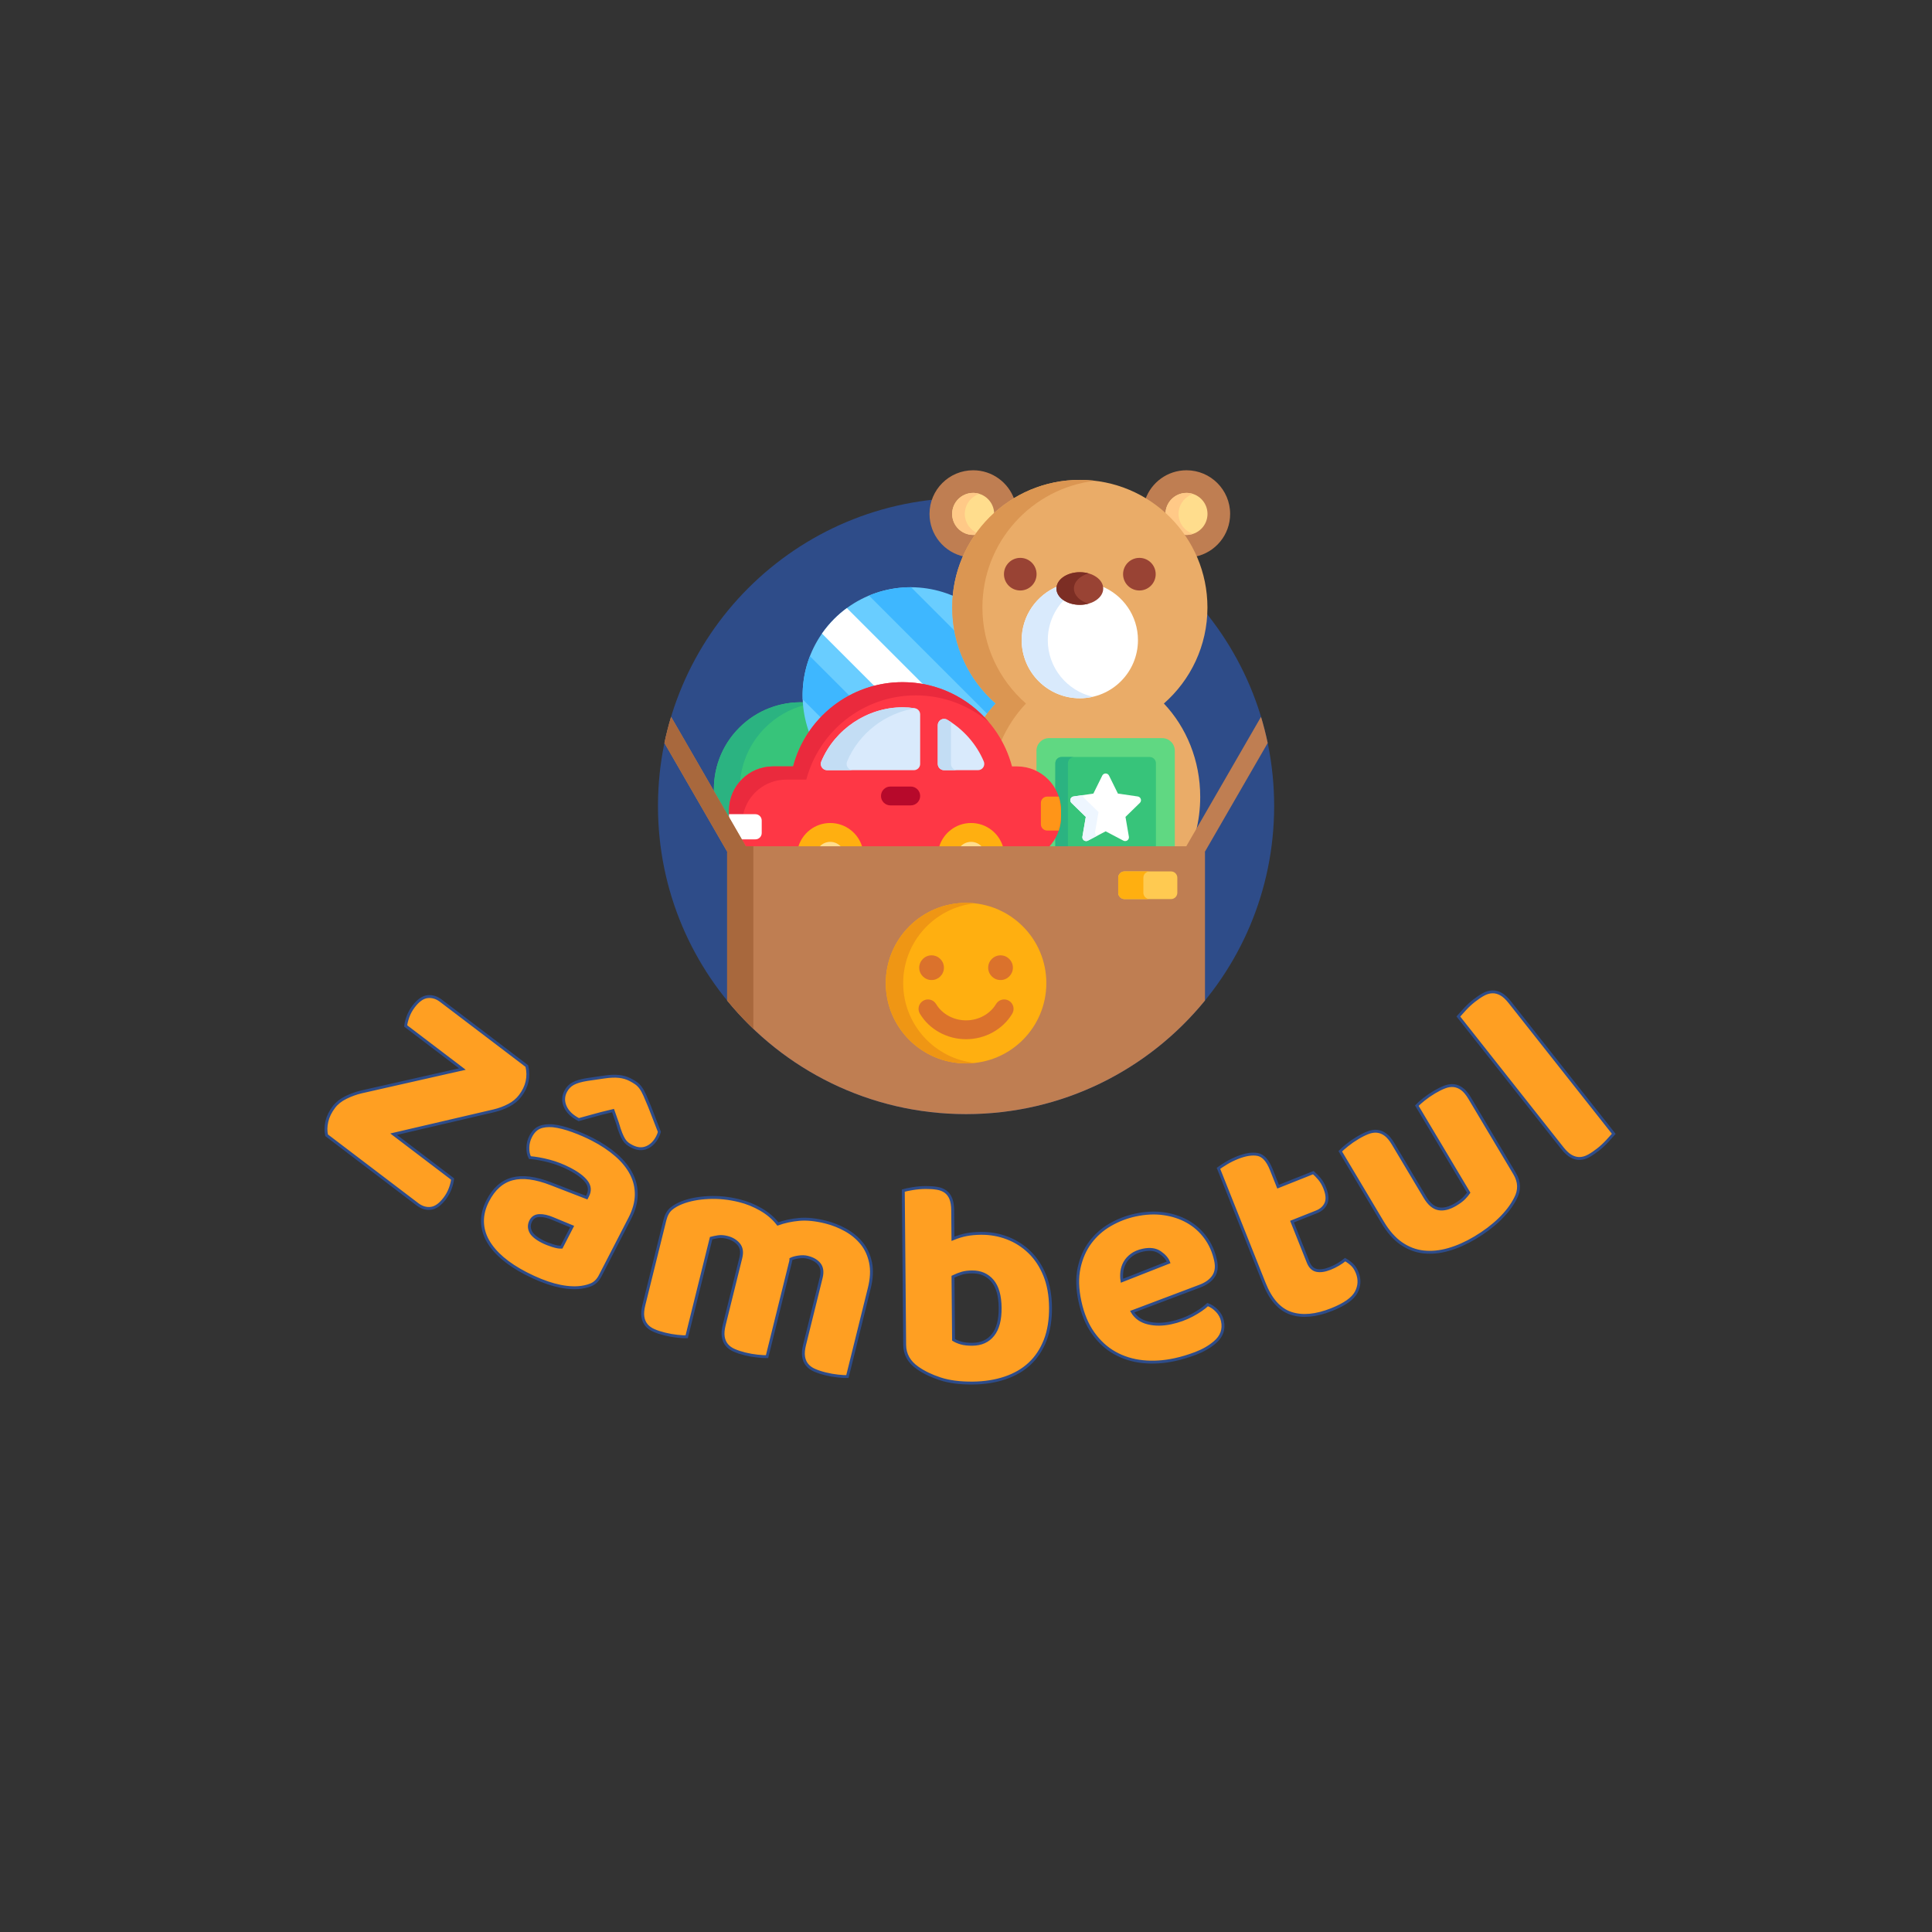 <svg xmlns="http://www.w3.org/2000/svg" width="512" height="512" viewBox="0 0 512 512" style="" data-svgdocument="" id="_15WCM7OkzYHscDIcxQj7Q" class="fl-svgdocument" x="0" y="0" overflow="hidden" data-bbox="86.38574081980204 124.62714097496703 341.2714243628837 241.8917475625345"><rect x="0" y="0" width="512" height="512" fill="#333333" stroke="none"/><path id="_EBUNmaigiT7s5eB07bcQj" fill="#ff9f22" transform="matrix(0.767, 0, 0, 0.767, 257.705, 257.185)" text="Zâmbetul" text-anchor="middle" font-size="100" letter-spacing="9" side="left" offset="0.5" dx="0" dy="0" space="preserve" href="" font-family="Baloo Bhai" font-scale="contain" x="0" y="0" data-fl-textpath="" path="M-278.1 0C-124.919 187.116 116.479 187.995 276.76 2.322" font-style="normal" font-weight="400" stroke-width="1" stroke="#2e4c89" d="M-211.122 41.957L-176.231 34.059L-195.816 19.174Q-195.708 17.875 -195.036 15.999Q-194.364 14.123 -193.093 12.451L-193.093 12.451Q-190.733 9.346 -188.311 9.052Q-185.89 8.757 -183.66 10.451L-183.66 10.451L-153.963 33.021Q-152.639 38.55 -156.269 43.327L-156.269 43.327Q-157.782 45.317 -160.18 46.572Q-162.578 47.826 -165.342 48.489L-165.342 48.489L-199.994 56.568L-179.613 72.058Q-179.721 73.358 -180.393 75.234Q-181.065 77.109 -182.336 78.781L-182.336 78.781Q-184.695 81.886 -187.117 82.181Q-189.539 82.475 -191.769 80.781L-191.769 80.781L-223.137 56.941Q-223.644 54.798 -223.067 52.221Q-222.491 49.645 -220.615 47.177L-220.615 47.177Q-219.102 45.186 -216.494 43.903Q-213.886 42.619 -211.122 41.957L-211.122 41.957ZM-148.617 93.642L-148.617 93.642Q-147.106 94.421 -145.123 95.049Q-143.141 95.678 -141.977 95.603L-141.977 95.603L-138.311 88.492L-144.986 85.726Q-147.566 84.621 -149.624 84.685Q-151.682 84.749 -152.599 86.526L-152.599 86.526Q-153.515 88.304 -152.71 90.125Q-151.906 91.947 -148.617 93.642ZM-131.319 58.345L-131.319 58.345Q-126.519 60.819 -123.068 63.836Q-119.617 66.853 -117.848 70.296Q-116.079 73.74 -116.149 77.585Q-116.219 81.431 -118.373 85.608L-118.373 85.608L-128.638 105.518Q-129.829 107.829 -131.874 108.631Q-133.919 109.433 -136.246 109.583L-136.246 109.583Q-143.811 110.071 -154.299 104.664L-154.299 104.664Q-159.01 102.235 -162.329 99.399Q-165.648 96.562 -167.443 93.387Q-169.237 90.212 -169.283 86.7Q-169.329 83.189 -167.451 79.544L-167.451 79.544Q-164.289 73.412 -158.949 72.002Q-153.609 70.592 -145.553 73.733L-145.553 73.733L-133.268 78.491L-132.947 77.869Q-131.618 75.292 -133.312 73.012Q-135.006 70.733 -139.272 68.533L-139.272 68.533Q-142.649 66.792 -146.216 65.853Q-149.782 64.914 -152.91 64.652L-152.91 64.652Q-153.653 63.256 -153.605 61.2Q-153.557 59.143 -152.641 57.365L-152.641 57.365Q-151.449 55.054 -149.628 54.249Q-147.807 53.445 -144.992 53.658L-144.992 53.658Q-141.91 54.009 -138.17 55.375Q-134.43 56.741 -131.319 58.345ZM-122.619 52.817L-124.174 48.415Q-128.525 49.434 -131.039 50.163Q-133.553 50.893 -136.02 51.533L-136.02 51.533Q-139.487 49.746 -140.683 47.048Q-141.88 44.349 -140.551 41.772L-140.551 41.772Q-139.634 39.994 -137.924 39.076Q-136.213 38.158 -133.031 37.661L-133.031 37.661L-127.072 36.795Q-124.16 36.384 -122.083 36.611Q-120.006 36.838 -118.228 37.754L-118.228 37.754Q-117.073 38.35 -116.208 38.965Q-115.344 39.579 -114.618 40.572Q-113.892 41.565 -113.218 43.094Q-112.544 44.623 -111.545 47.05L-111.545 47.05L-108.164 55.769Q-108.305 56.259 -108.444 56.637Q-108.582 57.016 -108.812 57.46L-108.812 57.46Q-110.232 60.216 -112.592 61.193Q-114.952 62.17 -117.708 60.749L-117.708 60.749Q-118.597 60.291 -119.239 59.791Q-119.881 59.291 -120.408 58.457Q-120.934 57.623 -121.476 56.275Q-122.019 54.926 -122.619 52.817L-122.619 52.817ZM-80.59 79.541L-80.59 79.541Q-76.611 80.527 -73.053 82.593Q-69.495 84.659 -67.233 87.588L-67.233 87.588Q-63.84 86.368 -59.888 86.008Q-55.935 85.647 -50.791 86.921L-50.791 86.921Q-47.102 87.835 -43.8 89.683Q-40.497 91.531 -38.247 94.303Q-35.998 97.075 -35.201 100.93Q-34.404 104.784 -35.63 109.735L-35.63 109.735L-43.202 140.311Q-44.245 140.362 -46.404 140.136Q-48.563 139.911 -50.796 139.358L-50.796 139.358Q-52.931 138.829 -54.558 138.117Q-56.185 137.405 -57.133 136.243Q-58.082 135.081 -58.34 133.42Q-58.598 131.759 -57.997 129.333L-57.997 129.333L-52.252 106.134Q-51.531 103.221 -52.856 101.502Q-54.182 99.783 -56.997 99.086L-56.997 99.086Q-58.356 98.75 -60.065 98.996Q-61.775 99.242 -62.719 99.729L-62.719 99.729Q-62.718 100.142 -62.803 100.481Q-62.887 100.821 -62.959 101.112L-62.959 101.112L-70.964 133.436Q-72.104 133.463 -74.263 133.237Q-76.422 133.011 -78.557 132.483L-78.557 132.483Q-80.693 131.954 -82.319 131.242Q-83.946 130.53 -84.894 129.368Q-85.843 128.206 -86.101 126.545Q-86.36 124.884 -85.759 122.458L-85.759 122.458L-80.013 99.258Q-79.292 96.346 -80.763 94.591Q-82.235 92.836 -84.758 92.211L-84.758 92.211Q-86.506 91.778 -87.9 92Q-89.294 92.221 -90.287 92.49L-90.287 92.49L-98.725 126.561Q-99.768 126.612 -101.927 126.386Q-104.086 126.16 -106.319 125.607L-106.319 125.607Q-108.454 125.079 -110.081 124.367Q-111.707 123.655 -112.656 122.493Q-113.604 121.331 -113.863 119.67Q-114.121 118.009 -113.52 115.582L-113.52 115.582L-106.26 86.268Q-105.611 83.647 -104.11 82.37Q-102.609 81.094 -100.331 80.216L-100.331 80.216Q-96.454 78.703 -91.192 78.461Q-85.929 78.219 -80.59 79.541ZM-23.413 129.359L-23.883 76.061Q-22.886 75.753 -20.689 75.383Q-18.492 75.014 -16.192 74.993L-16.192 74.993Q-13.992 74.974 -12.24 75.259Q-10.487 75.543 -9.279 76.433Q-8.071 77.322 -7.458 78.867Q-6.844 80.411 -6.822 82.911L-6.822 82.911L-6.736 92.711Q-4.245 91.689 -1.998 91.269Q 0.248 90.849  2.948 90.825L 2.948 90.825Q 7.748 90.783  12.063 92.445Q 16.378 94.107  19.706 97.328Q 23.035 100.549  24.977 105.332Q 26.919 110.115  26.975 116.414L 26.975 116.414Q 27.032 122.914  25.125 127.781Q 23.218 132.648  19.746 135.879Q 16.274 139.11  11.239 140.804Q 6.204 142.499  0.104 142.552L 0.104 142.552Q-6.496 142.611 -11.109 141.101Q-15.723 139.592 -18.943 137.32L-18.943 137.32Q-23.37 134.259 -23.413 129.359L-23.413 129.359ZM-0.014 129.153L-0.014 129.153Q 4.586 129.112  7.108 125.94Q 9.63 122.768  9.575 116.568L 9.575 116.568Q 9.52 110.268  6.893 107.191Q 4.265 104.114 -0.134 104.153L-0.134 104.153Q-2.134 104.171 -3.581 104.583Q-5.027 104.996 -6.72 105.811L-6.72 105.811L-6.528 127.61Q-5.422 128.301 -3.868 128.737Q-2.314 129.173 -0.014 129.153ZM 69.927 134.461L 69.927 134.461Q 64.16 135.706  58.875 135.158Q 53.591 134.61  49.229 132.175Q 44.868 129.74  41.712 125.306Q 38.555 120.872  37.142 114.323L 37.142 114.323Q 35.75 107.871  36.85 102.775Q 37.95 97.678  40.728 93.959Q 43.506 90.239  47.599 87.873Q 51.692 85.506  56.286 84.515L 56.286 84.515Q 61.467 83.397  66.057 84.044Q 70.646 84.69  74.316 86.763Q 77.985 88.836  80.519 92.279Q 83.052 95.722  84.022 100.218L 84.022 100.218Q 84.739 103.542  83.261 105.702Q 81.784 107.862  78.566 109.068L 78.566 109.068L 55.202 117.894Q 56.973 120.888  60.645 121.784Q 64.316 122.68  68.617 121.752L 68.617 121.752Q 72.625 120.887  75.971 119.091Q 79.318 117.295  81.271 115.441L 81.271 115.441Q 83.046 116.081  84.501 117.609Q 85.955 119.136  86.377 121.091L 86.377 121.091Q 87.326 125.49  83.685 128.526L 83.685 128.526Q 80.915 130.863  77.132 132.293Q 73.348 133.723  69.927 134.461ZM 58.901 96.636L 58.901 96.636Q 56.555 97.142  55.013 98.293Q 53.472 99.444  52.66 100.898Q 51.848 102.352  51.638 103.983Q 51.427 105.614  51.667 107.199L 51.667 107.199L 67.791 100.856Q 67.076 98.964  64.797 97.41Q 62.518 95.856  58.901 96.636ZM 110.419 86.776L 116.004 100.806Q 116.966 103.221  118.906 103.633Q 120.846 104.045  123.633 102.935L 123.633 102.935Q 125.027 102.38  126.421 101.556Q 127.815 100.732  128.782 99.917L 128.782 99.917Q 130.025 100.606  131.128 101.62Q 132.231 102.634  132.934 104.399L 132.934 104.399Q 134.339 107.929  132.579 111.213Q 130.819 114.497  124.129 117.16L 124.129 117.16Q 115.953 120.415  110.061 118.455Q 104.168 116.496  100.839 108.134L 100.839 108.134L 85.009 68.369Q 85.921 67.684  87.696 66.6Q 89.471 65.517  91.608 64.666L 91.608 64.666Q 95.696 63.039  98.545 63.573Q 101.395 64.107  103.244 68.752L 103.244 68.752L 105.611 74.698L 117.782 69.853Q 118.747 70.653  119.868 71.983Q 120.989 73.312  121.729 75.17L 121.729 75.17Q 123.023 78.422  122.157 80.436Q 121.29 82.449  118.874 83.411L 118.874 83.411L 110.419 86.776ZM 141.736 87.041L 127.091 62.476Q 127.796 61.706  129.489 60.347Q 131.182 58.989  133.158 57.811L 133.158 57.811Q 135.047 56.684  136.704 56.046Q 138.361 55.407  139.852 55.566Q 141.344 55.724  142.696 56.723Q 144.048 57.721  145.328 59.869L 145.328 59.869L 156.338 78.336Q 158.438 81.857  161.052 82.336Q 163.666 82.815  166.93 80.869L 166.93 80.869Q 168.905 79.691  169.946 78.605Q 170.986 77.519  171.469 76.766L 171.469 76.766L 153.546 46.703Q 154.251 45.934  155.944 44.575Q 157.637 43.216  159.613 42.038L 159.613 42.038Q 161.502 40.912  163.159 40.273Q 164.816 39.635  166.307 39.793Q 167.799 39.952  169.151 40.95Q 170.503 41.949  171.783 44.096L 171.783 44.096L 187.351 70.208Q 189.911 74.502  187.584 78.801L 187.584 78.801Q 185.704 82.483  182.127 85.954Q 178.551 89.425  173.655 92.344L 173.655 92.344Q 169.016 95.11  164.494 96.409Q 159.971 97.708  155.856 97.251Q 151.742 96.793  148.173 94.322Q 144.604 91.851  141.736 87.041L 141.736 87.041ZM 185.632 10.933L 221.591 56.441Q 220.852 57.28  219.382 58.887Q 217.912 60.495  216.186 61.859L 216.186 61.859Q 214.46 63.223  212.901 64.072Q 211.342 64.922  209.842 64.96Q 208.343 64.998  206.872 64.184Q 205.401 63.371  203.851 61.41L 203.851 61.41L 167.892 15.902Q 168.631 15.063  170.101 13.456Q 171.571 11.848  173.297 10.484L 173.297 10.484Q 175.023 9.12  176.582 8.27Q 178.141 7.421  179.641 7.383Q 181.14 7.345  182.611 8.158Q 184.082 8.972  185.632 10.933L 185.632 10.933Z"></path><g transform="matrix(0.25, 0, 0, 0.25, 170.703, 124.627)"><path d="m490 267c0 135.309-109.691 245-245 245s-245-109.691-245-245 109.691-245 245-245 245 109.691 245 245zm0 0" fill="#2e4c89" transform="matrix(1.333, 0, 0, 1.333, 14.667, 0)"></path><path d="m283.391 23.219c-4.742-13.523-17.613-23.219-32.75-23.219-19.168 0-34.703 15.535-34.703 34.703 0 16.715 11.82 30.668 27.559 33.961 8.355-18.91 22.367-34.785 39.895-45.445zm0 0" fill="#bf7e52" transform="matrix(1.333, 0, 0, 1.333, 14.667, 0)"></path><path d="m250.641 51.406c.953 0 1.887-.102 2.797-.254 4.066-5.738 8.723-11.031 13.875-15.793.008-.219.031-.434.031-.656 0-9.211-7.492-16.703-16.703-16.703s-16.703 7.492-16.703 16.703 7.492 16.703 16.703 16.703zm0 0" fill="#ffdd8d" transform="matrix(1.333, 0, 0, 1.333, 14.667, 0)"></path><path d="m250.641 51.406c.949 0 1.879-.09 2.789-.242.258-.363.52-.723.785-1.086-5.996-2.535-10.215-8.469-10.215-15.375 0-7.457 4.914-13.785 11.672-15.926-1.59-.504-3.277-.777-5.031-.777-9.211 0-16.703 7.492-16.703 16.703s7.492 16.703 16.703 16.703zm0 0" fill="#ffc987" transform="matrix(1.333, 0, 0, 1.333, 14.667, 0)"></path><path d="m420.297 0c-15.141 0-28.008 9.695-32.746 23.219 17.52 10.66 31.539 26.535 39.891 45.445 15.738-3.293 27.559-17.246 27.559-33.961 0-19.168-15.535-34.703-34.703-34.703zm0 0" fill="#bf7e52" transform="matrix(1.333, 0, 0, 1.333, 14.667, 0)"></path><path d="m417.504 51.152c.906.152 1.84.254 2.793.254 9.211 0 16.703-7.492 16.703-16.703s-7.492-16.703-16.703-16.703-16.703 7.492-16.703 16.703c0 .223.023.438.035.656 5.148 4.762 9.805 10.055 13.875 15.793zm0 0" fill="#ffdd8d" transform="matrix(1.333, 0, 0, 1.333, 14.667, 0)"></path><path d="m417.504 51.152c.906.152 1.84.254 2.793.254 1.816 0 3.562-.305 5.203-.844-6.668-2.191-11.5-8.469-11.5-15.859s4.832-13.668 11.5-15.863c-1.641-.539-3.387-.84-5.203-.84-9.211 0-16.703 7.492-16.703 16.703 0 .223.023.438.035.656 5.148 4.762 9.805 10.055 13.875 15.793zm0 0" fill="#ffc987" transform="matrix(1.333, 0, 0, 1.333, 14.667, 0)"></path><path d="m57.57 279.703-.07-4.203v-5c0-18.746 15.254-34 34-34h16.742l.195-.746c2.555-9.691 6.73-18.844 12.414-27.203l.285-.422-.172-.477c-2.691-7.539-4.25-15.312-4.738-23.102-18.57-.734-37.379 5.977-51.555 20.152-14.406 14.406-21.109 33.602-20.113 52.465zm0 0" fill="#37c47a" transform="matrix(1.333, 0, 0, 1.333, 14.667, 0)"></path><path d="m57.57 279.703-.07-4.203v-5c0-8.141 2.879-15.613 7.664-21.477 1.047-16.141 7.719-31.984 20.055-44.32 8.953-8.949 19.754-14.918 31.172-17.922-.066-.742-.117-1.484-.164-2.227-18.57-.734-37.375 5.973-51.555 20.148-14.406 14.406-21.105 33.602-20.113 52.465zm0 0" fill="#2bb381" transform="matrix(1.333, 0, 0, 1.333, 14.667, 0)"></path><path d="m194.5 169.5c25.395 0 48.805 10.773 65.246 28.465 2.895-4.148 6.098-8.09 9.602-11.793l.711-.754-.781-.688c-21.797-19.098-34.297-46.652-34.297-75.602 0-3.02.141-6.004.402-8.953-31.465-13.715-69.453-7.73-95.195 18.012-24.582 24.582-31.145 60.336-19.742 90.914 16.168-24.207 43.699-39.602 74.055-39.602zm0 0" fill="#69cdff" transform="matrix(1.333, 0, 0, 1.333, 14.667, 0)"></path><path d="m269.348 186.172.711-.754-.781-.688c-16.824-14.742-28.102-34.523-32.375-56.098l-35.629-35.625c-11.383-.039-22.77 2.184-33.441 6.641l94.629 94.625c2.148-2.805 4.438-5.516 6.887-8.102zm0 0" fill="#3eb7ff" transform="matrix(1.333, 0, 0, 1.333, 14.667, 0)"></path><path d="m268.617 185.484c-3.449 3.648-6.645 7.578-9.559 11.754 10.055 10.574 17.598 23.691 21.504 38.516l.195.746h4.742c5.984 0 11.609 1.562 16.5 4.285v-17.785c0-4.965 4.035-9 9-9h90c4.961 0 9 4.035 9 9v77h10.715l6.883-11.926c2.352-9.004 3.613-18.508 3.613-28.332 0-29.109-11.07-55.418-28.895-74.258 21.23-18.602 34.641-45.914 34.641-76.355 0-56.051-45.438-101.488-101.488-101.488s-101.488 45.438-101.488 101.488c0 30.441 13.41 57.754 34.637 76.355zm0 0" fill="#eaac68" transform="matrix(1.333, 0, 0, 1.333, 14.667, 0)"></path><path d="m268.617 185.484c-3.449 3.648-6.645 7.578-9.559 11.754 5.297 5.566 9.887 11.848 13.621 18.703 4.926-11.438 11.719-21.746 19.957-30.457-21.23-18.602-34.637-45.914-34.637-76.355 0-51.984 39.09-94.836 89.477-100.777-3.938-.465-7.945-.711-12.008-.711-56.051 0-101.488 45.438-101.488 101.488 0 30.441 13.41 57.754 34.637 76.355zm0 0" fill="#db9652" transform="matrix(1.333, 0, 0, 1.333, 14.667, 0)"></path><path d="m194.5 169.5c5.906 0 11.703.59 17.336 1.707l-61.625-61.621c-3.504 2.566-6.855 5.438-10.023 8.602-3.66 3.664-6.898 7.59-9.766 11.691l42.32 42.32c7-1.762 14.293-2.699 21.758-2.699zm0 0" fill="#fff" transform="matrix(1.333, 0, 0, 1.333, 14.667, 0)"></path><path d="m130.039 197.137c6.621-6.941 14.324-12.781 22.809-17.277l-32.008-32.008c-4.27 11-6.191 22.691-5.766 34.32zm0 0" fill="#3eb7ff" transform="matrix(1.333, 0, 0, 1.333, 14.667, 0)"></path><path d="m319.5 270.5v5c0 9.617-4.02 18.309-10.461 24.5h101.961v-77c0-5.5-4.5-10-10-10h-90c-5.5 0-10 4.5-10 10v17.254c10.973 5.645 18.5 17.082 18.5 30.246zm0 0" fill="#60d882" transform="matrix(1.333, 0, 0, 1.333, 14.667, 0)"></path><path d="m319.5 270.5v5c0 5.383-1.262 10.477-3.5 15.004v9.496h80v-67c0-2.762-2.238-5-5-5h-70c-2.762 0-5 2.238-5 5v22.496c2.238 4.527 3.5 9.621 3.5 15.004zm0 0" fill="#37c47a" transform="matrix(1.333, 0, 0, 1.333, 14.667, 0)"></path><path d="m319.5 270.5v5c0 5.383-1.262 10.477-3.5 15.004v9.496h10v-67c0-2.762 2.238-5 5-5h-10c-2.762 0-5 2.238-5 5v22.496c2.238 4.527 3.5 9.621 3.5 15.004zm0 0" fill="#2bb381" transform="matrix(1.333, 0, 0, 1.333, 14.667, 0)"></path><path d="m371.52 294.879c-.48 0-.957-.113-1.398-.344l-14.121-7.426-14.121 7.426c-.438.227-.918.344-1.398.344-.621 0-1.238-.195-1.762-.574-.926-.668-1.387-1.809-1.195-2.934l2.695-15.727-11.422-11.133c-.816-.797-1.113-1.988-.762-3.074.355-1.086 1.293-1.879 2.426-2.043l15.785-2.297 7.062-14.305c.504-1.023 1.551-1.672 2.691-1.672s2.184.648 2.688 1.672l7.062 14.305 15.789 2.297c1.129.164 2.07.957 2.422 2.043.352 1.086.059 2.277-.762 3.074l-11.422 11.133 2.695 15.727c.191 1.125-.27 2.266-1.191 2.934-.523.379-1.141.574-1.762.574zm0 0" fill="#fff" transform="matrix(1.333, 0, 0, 1.333, 14.667, 0)"></path><path d="m348.828 290.426c-.926-.668-1.387-1.809-1.195-2.934l2.695-15.723-11.422-11.137c-.637-.617-.949-1.477-.895-2.336l-7.551 1.098c-1.133.164-2.07.957-2.422 2.043-.355 1.086-.059 2.277.762 3.074l11.422 11.133-2.695 15.727c-.191 1.125.27 2.266 1.191 2.934.523.379 1.141.574 1.766.574.477 0 .957-.113 1.395-.344l7.348-3.863c-.137-.07-.273-.152-.398-.246zm0 0" fill="#eef6ff" transform="matrix(1.333, 0, 0, 1.333, 14.667, 0)"></path><path d="m352.852 92.223c.133.59.223 1.191.223 1.809 0 6.602-7.895 11.969-17.605 11.969-9.707 0-17.605-5.367-17.605-11.969 0-.617.09-1.219.223-1.809-16.914 6.871-28.848 23.457-28.848 42.844 0 25.531 20.695 46.23 46.23 46.23s46.234-20.699 46.234-46.23c0-19.387-11.934-35.973-28.852-42.844zm0 0" fill="#fff" transform="matrix(1.333, 0, 0, 1.333, 14.667, 0)"></path><path d="m310 135.062c0-12.633 5.074-24.07 13.285-32.41-3.336-2.18-5.422-5.234-5.422-8.621 0-.617.09-1.219.223-1.809-16.918 6.871-28.852 23.457-28.852 42.84 0 25.535 20.699 46.234 46.234 46.234 3.57 0 7.043-.418 10.383-1.184-20.535-4.715-35.852-23.086-35.852-45.051zm0 0" fill="#d9eafc" transform="matrix(1.333, 0, 0, 1.333, 14.667, 0)"></path><path d="m354.074 94.031c0-7.16-8.328-12.969-18.605-12.969s-18.605 5.809-18.605 12.969c0 7.164 8.328 12.969 18.605 12.969s18.605-5.805 18.605-12.969zm0 0" fill="#994334" transform="matrix(1.333, 0, 0, 1.333, 14.667, 0)"></path><path d="m330.785 94.031c0-5.441 4.82-10.098 11.648-12.02-2.152-.605-4.5-.949-6.965-.949-10.273 0-18.605 5.809-18.605 12.969 0 7.164 8.328 12.969 18.605 12.969 2.465 0 4.809-.344 6.965-.945-6.828-1.926-11.648-6.578-11.648-12.023zm0 0" fill="#7c2e24" transform="matrix(1.333, 0, 0, 1.333, 14.667, 0)"></path><path d="m301.074 82.629c0 7.16-5.805 12.969-12.969 12.969-7.16 0-12.965-5.809-12.965-12.969 0-7.164 5.805-12.969 12.965-12.969 7.164 0 12.969 5.805 12.969 12.969zm0 0" fill="#994334" transform="matrix(1.333, 0, 0, 1.333, 14.667, 0)"></path><path d="m395.801 82.629c0 7.16-5.809 12.969-12.969 12.969-7.164 0-12.969-5.809-12.969-12.969 0-7.164 5.805-12.969 12.969-12.969 7.16 0 12.969 5.805 12.969 12.969zm0 0" fill="#994334" transform="matrix(1.333, 0, 0, 1.333, 14.667, 0)"></path><path d="m69.285 300h241.199c6.191-6.312 10.016-14.961 10.016-24.5v-5c0-19.328-15.672-35-35-35h-3.973c-10.164-38.562-45.273-67-87.027-67s-76.863 28.438-87.027 67h-15.973c-19.328 0-35 15.672-35 35v5c0 .852.039 1.691.102 2.527zm0 0" fill="#fe3745" transform="matrix(1.333, 0, 0, 1.333, 14.667, 0)"></path><path d="m194.5 168.5c-41.754 0-76.863 28.438-87.027 67h-15.973c-19.328 0-35 15.672-35 35v3h11.312c3.434-15.727 17.434-27.5 34.188-27.5h15.973c10.164-38.562 45.273-67 87.027-67 22.168 0 42.461 8.016 58.145 21.305-16.508-19.453-41.133-31.805-68.645-31.805zm0 0" fill="#ea2a3d" transform="matrix(1.333, 0, 0, 1.333, 14.667, 0)"></path><path d="m162.559 300c-3.07-11.238-13.348-19.5-25.559-19.5s-22.488 8.262-25.559 19.5zm0 0" fill="#ffaf10" transform="matrix(1.333, 0, 0, 1.333, 14.667, 0)"></path><path d="m146.105 300c-2.105-2.73-5.398-4.5-9.105-4.5s-6.996 1.77-9.105 4.5zm0 0" fill="#ffdd8d" transform="matrix(1.333, 0, 0, 1.333, 14.667, 0)"></path><path d="m274.559 300c-3.07-11.238-13.348-19.5-25.559-19.5s-22.488 8.262-25.559 19.5zm0 0" fill="#ffaf10" transform="matrix(1.333, 0, 0, 1.333, 14.667, 0)"></path><path d="m258.102 300c-2.105-2.73-5.395-4.5-9.102-4.5s-6.996 1.77-9.105 4.5zm0 0" fill="#ffdd8d" transform="matrix(1.333, 0, 0, 1.333, 14.667, 0)"></path><path d="m134.504 238.5c-1.676 0-3.238-.84-4.164-2.23-.926-1.395-1.094-3.16-.449-4.703 10.805-25.758 36.766-43.066 64.609-43.066 3.207 0 6.48.238 9.723.715 2.457.355 4.277 2.465 4.277 4.945v39.34c0 2.762-2.238 5-5 5zm0 0" fill="#d9eafc" transform="matrix(1.333, 0, 0, 1.333, 14.667, 0)"></path><path d="m150.84 236.27c-.926-1.395-1.094-3.16-.449-4.703 9.445-22.52 30.473-38.574 54.219-42.262-.133-.027-.254-.07-.387-.09-3.242-.477-6.516-.715-9.723-.715-27.844 0-53.809 17.309-64.609 43.066-.645 1.543-.477 3.309.449 4.703.926 1.391 2.488 2.23 4.164 2.23h20.5c-1.676 0-3.238-.84-4.164-2.23zm0 0" fill="#c3ddf4" transform="matrix(1.333, 0, 0, 1.333, 14.667, 0)"></path><path d="m227.5 238.5c-2.762 0-5-2.238-5-5v-30.789c0-1.801.969-3.461 2.531-4.352.766-.434 1.617-.648 2.469-.648.887 0 1.773.234 2.562.703 13.023 7.766 23.34 19.539 29.047 33.152.648 1.543.48 3.309-.449 4.703-.926 1.391-2.488 2.23-4.164 2.23zm0 0" fill="#d9eafc" transform="matrix(1.333, 0, 0, 1.333, 14.667, 0)"></path><path d="m233 233.5v-30.789c0-.742.172-1.457.477-2.109-1.117-.758-2.254-1.492-3.414-2.188-.789-.469-1.676-.703-2.562-.703-.852 0-1.703.215-2.469.648-1.566.891-2.531 2.551-2.531 4.352v30.789c0 2.762 2.238 5 5 5h10.5c-2.762 0-5-2.238-5-5zm0 0" fill="#c3ddf4" transform="matrix(1.333, 0, 0, 1.333, 14.667, 0)"></path><path d="m208.5 259c0 4.145-3.359 7.5-7.5 7.5h-16.152c-4.145 0-7.5-3.355-7.5-7.5s3.355-7.5 7.5-7.5h16.152c4.141 0 7.5 3.355 7.5 7.5zm0 0" fill="#b7092b" transform="matrix(1.333, 0, 0, 1.333, 14.667, 0)"></path><path d="m304.5 264.5v17c0 2.762 2.238 5 5 5h9.227c1.145-3.461 1.773-7.156 1.773-11v-5c0-3.844-.629-7.539-1.773-11h-9.227c-2.762 0-5 2.238-5 5zm0 0" fill="#ff9518" transform="matrix(1.333, 0, 0, 1.333, 14.667, 0)"></path><path d="m65.535 293.5h11.965c2.762 0 5-2.238 5-5v-10c0-2.762-2.238-5-5-5h-21v2c0 .844.031 1.68.09 2.512zm0 0" fill="#fff" transform="matrix(1.333, 0, 0, 1.333, 14.667, 0)"></path><path d="m435 304c0-.219-.035-.426-.066-.633l49.93-86.477c-.02-.082-.035-.16-.055-.242-1.457-6.973-3.215-13.832-5.25-20.574l-59.422 102.926h-350.273l-59.422-102.926c-2.059 6.82-3.84 13.762-5.305 20.816l49.926 86.477c-.027.207-.062.414-.062.633v117.668c44.926 55.121 113.348 90.332 190 90.332s145.074-35.211 190-90.332zm0 0" fill="#bf7e52" transform="matrix(1.333, 0, 0, 1.333, 14.667, 0)"></path><path d="m75.863 299h-6l-59.422-102.926c-2.059 6.82-3.84 13.762-5.305 20.816l49.926 86.477c-.027.207-.062.414-.062.633v117.668c6.477 7.945 13.453 15.465 20.863 22.535zm0 0" fill="#a8683d" transform="matrix(1.333, 0, 0, 1.333, 14.667, 0)"></path><path d="m308.84 407.84c0 35.258-28.582 63.84-63.84 63.84s-63.84-28.582-63.84-63.84c0-35.258 28.582-63.836 63.84-63.836s63.84 28.578 63.84 63.836zm0 0" fill="#ffaf10" transform="matrix(1.333, 0, 0, 1.333, 14.667, 0)"></path><path d="m195 407.84c0-32.918 24.918-60.012 56.922-63.461-2.273-.242-4.582-.379-6.922-.379-35.258 0-63.84 28.582-63.84 63.84 0 35.258 28.582 63.84 63.84 63.84 2.34 0 4.648-.133 6.922-.379-32.004-3.453-56.922-30.543-56.922-63.461zm0 0" fill="#ef9614" transform="matrix(1.333, 0, 0, 1.333, 14.667, 0)"></path><path d="m227.402 395.562c0 5.426-4.395 9.824-9.82 9.824-5.422 0-9.82-4.398-9.82-9.824 0-5.422 4.398-9.82 9.82-9.82 5.426 0 9.82 4.398 9.82 9.82zm0 0" fill="#db722c" transform="matrix(1.333, 0, 0, 1.333, 14.667, 0)"></path><path d="m282.242 395.562c0 5.426-4.398 9.82-9.828 9.82-5.422 0-9.816-4.395-9.816-9.82 0-5.422 4.395-9.82 9.816-9.82 5.43 0 9.828 4.398 9.828 9.82zm0 0" fill="#db722c" transform="matrix(1.333, 0, 0, 1.333, 14.667, 0)"></path><path d="m245 452.438c-15.152 0-29.223-7.773-36.715-20.281-2.129-3.555-.973-8.16 2.578-10.289 3.555-2.129 8.16-.973 10.289 2.578 4.801 8.016 13.938 12.992 23.848 12.992s19.051-4.977 23.852-12.992c2.129-3.555 6.738-4.707 10.289-2.578 3.551 2.129 4.707 6.734 2.578 10.289-7.496 12.508-21.566 20.281-36.719 20.281zm0 0" fill="#db722c" transform="matrix(1.333, 0, 0, 1.333, 14.667, 0)"></path><path d="m413 336c0 2.75-2.25 5-5 5h-37c-2.75 0-5-2.25-5-5v-12c0-2.75 2.25-5 5-5h37c2.75 0 5 2.25 5 5zm0 0" fill="#ffca51" transform="matrix(1.333, 0, 0, 1.333, 14.667, 0)"></path><path d="m386 336v-12c0-2.75 2.25-5 5-5h-20c-2.75 0-5 2.25-5 5v12c0 2.75 2.25 5 5 5h20c-2.75 0-5-2.25-5-5zm0 0" fill="#ffaf10" transform="matrix(1.333, 0, 0, 1.333, 14.667, 0)"></path></g></svg>